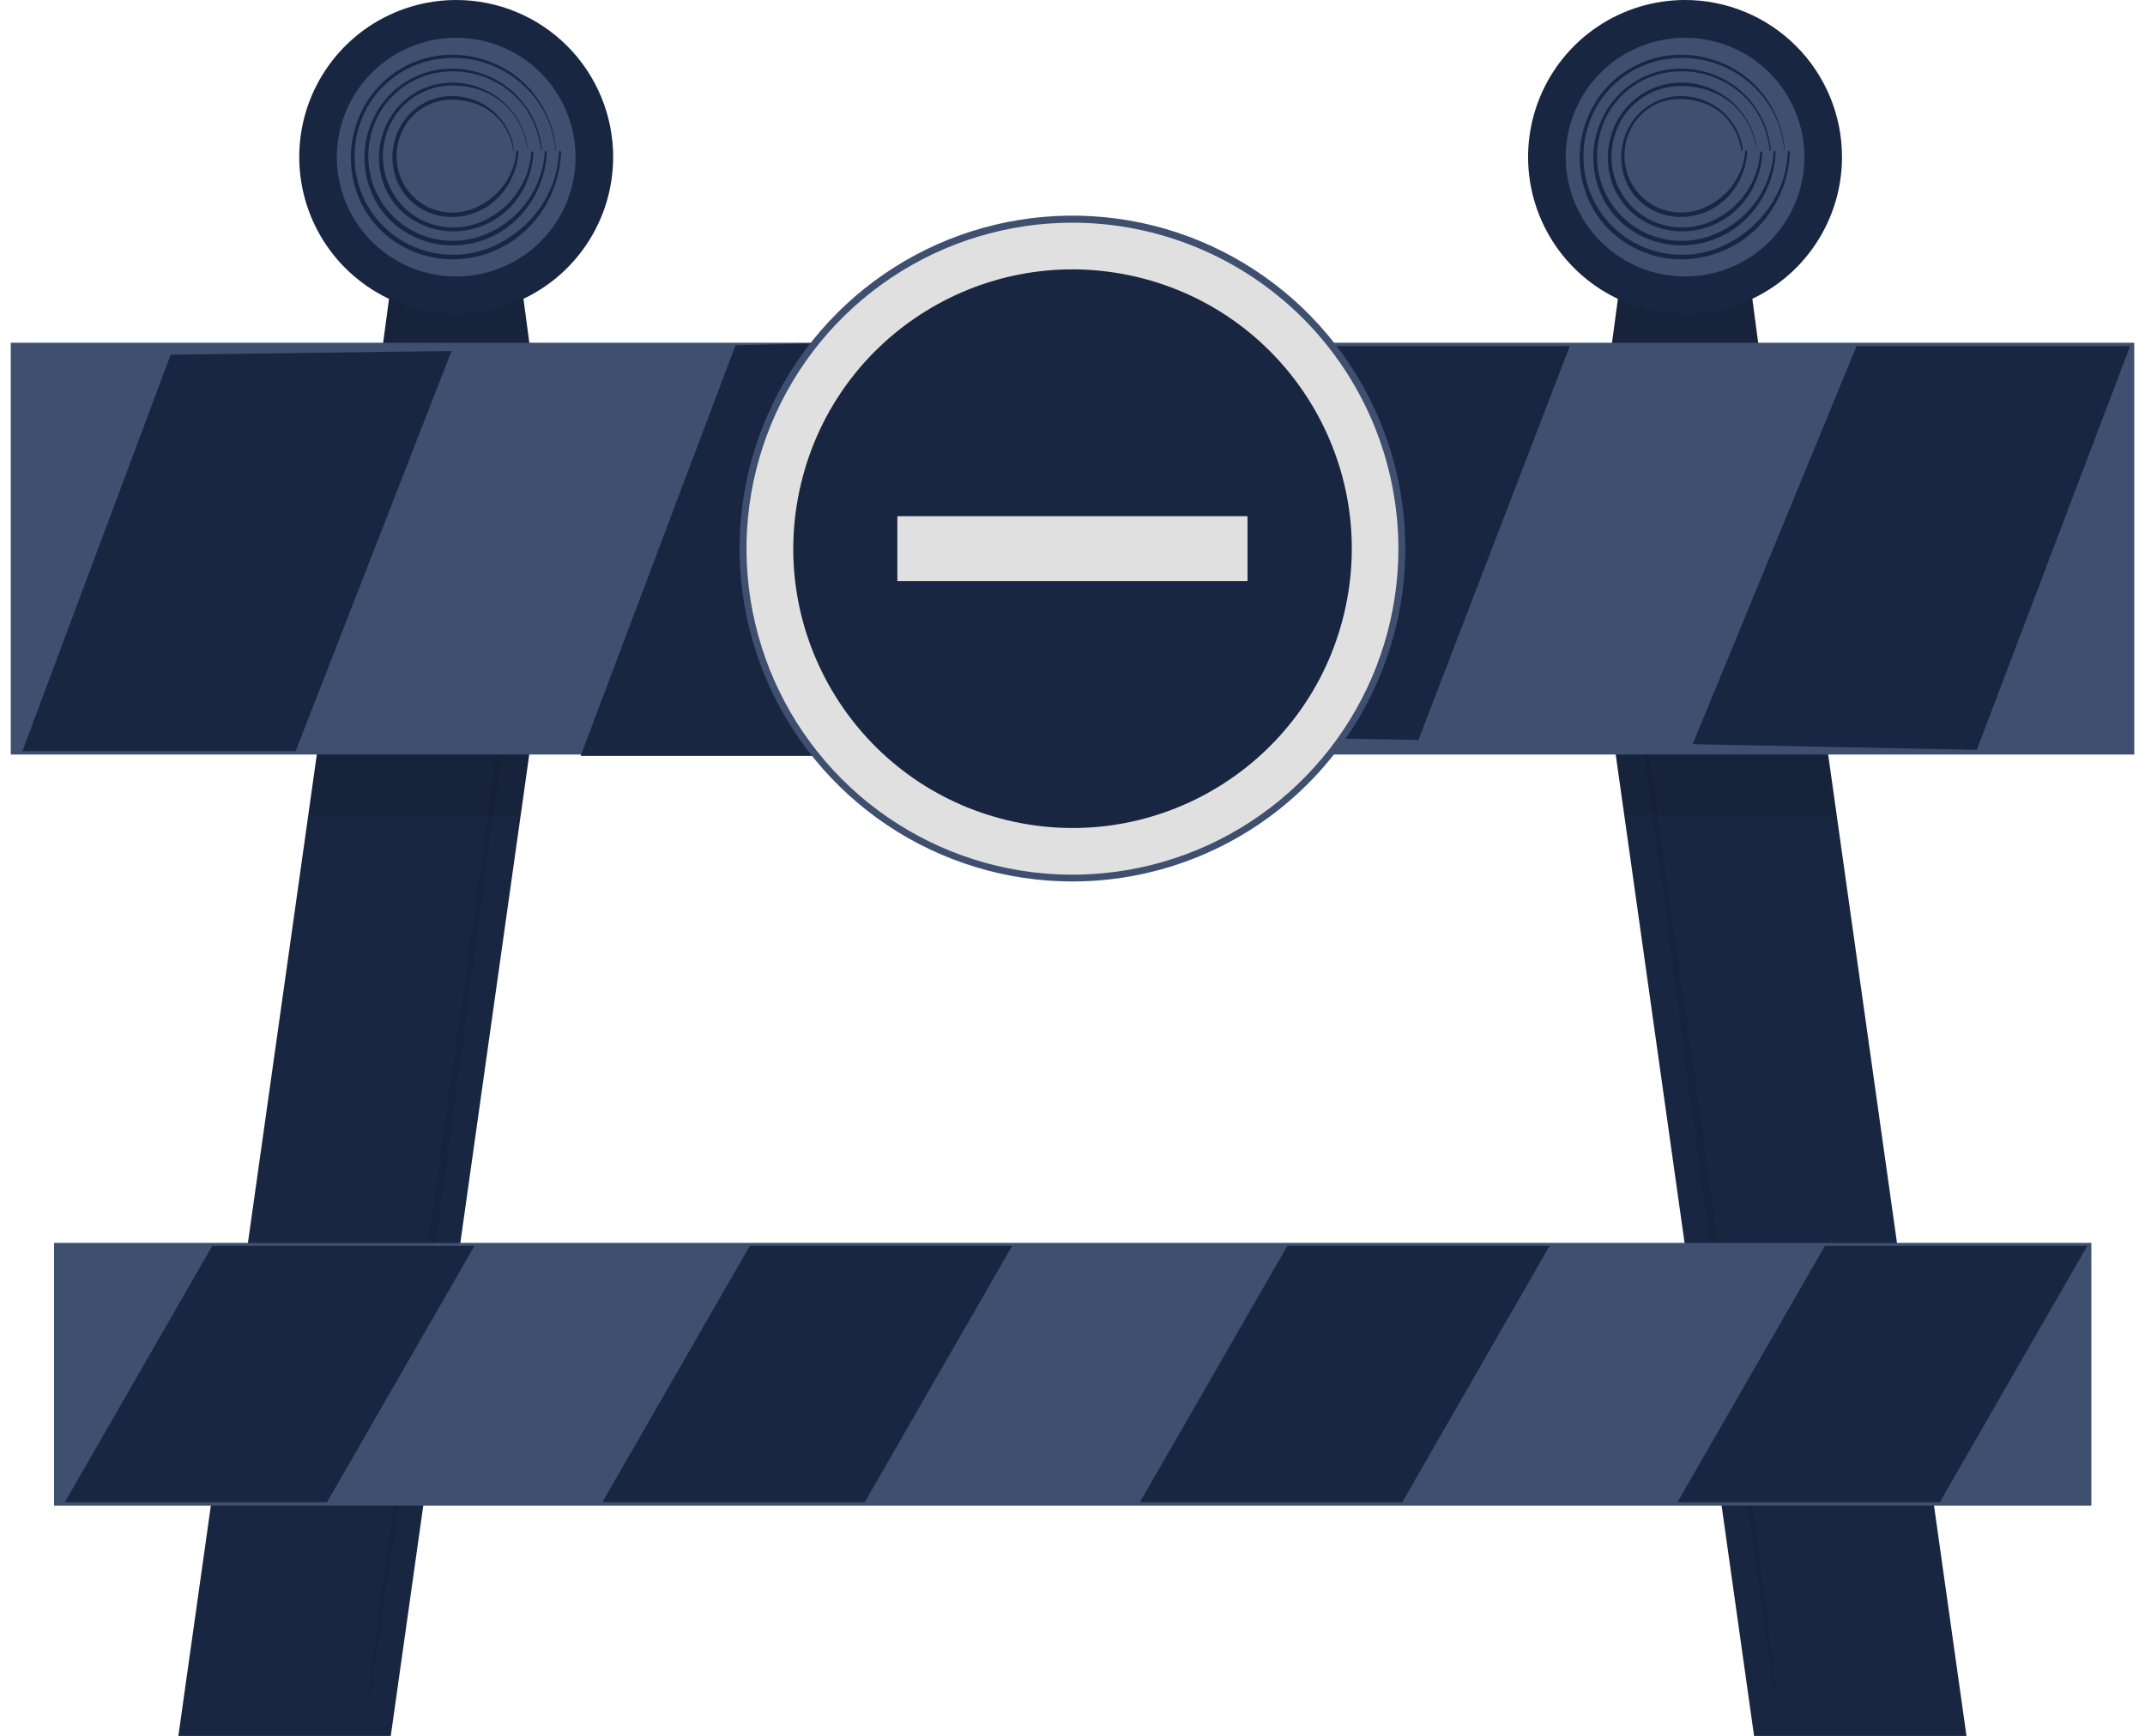 <svg width="173" height="140" viewBox="0 0 173 140" fill="none" xmlns="http://www.w3.org/2000/svg">
<g id="Fence">
<path id="Vector" d="M44.209 49.957L43.15 57.541L42.001 65.695L31.517 139.989H14.385L24.869 65.695L26.018 57.541L27.078 49.957H44.209Z" fill="#192641"/>
<path id="Vector_2" opacity="0.1" d="M41.735 49.957C40.831 57.485 39.861 65.003 38.88 72.509L35.857 95.04L32.689 117.525L31.061 128.779L29.355 140L30.749 128.724L32.243 117.436L35.266 94.917L38.434 72.42C39.482 64.925 40.575 57.396 41.735 49.957Z" fill="black"/>
<path id="Vector_3" opacity="0.1" d="M43.151 57.541L42.002 65.695H24.87L26.019 57.541H43.151Z" fill="black"/>
<path id="Vector_4" d="M128.788 49.957L129.848 57.541L130.996 65.695L141.47 139.989H158.602L148.128 65.695L146.98 57.541L145.92 49.957H128.788Z" fill="#192641"/>
<path id="Vector_5" opacity="0.1" d="M131.321 49.957C132.225 57.485 133.195 65.003 134.177 72.509L137.199 95.04L140.367 117.525L141.995 128.779L143.702 140L142.308 128.724L140.846 117.447L137.824 94.928L134.656 72.431C133.574 64.925 132.481 57.396 131.321 49.957Z" fill="black"/>
<path id="Vector_6" opacity="0.1" d="M129.85 57.541H146.982L148.13 65.695H130.998L129.85 57.541Z" fill="black"/>
<path id="Vector_7" d="M43.586 34.375H30.001L31.696 21.716H41.902L43.586 34.375Z" fill="#192641"/>
<path id="Vector_8" opacity="0.1" d="M43.586 34.375H30.001L31.696 21.716H41.902L43.586 34.375Z" fill="black"/>
<path id="Vector_9" d="M49.453 12.659C49.453 15.163 48.711 17.611 47.32 19.692C45.929 21.774 43.952 23.397 41.639 24.355C39.325 25.313 36.78 25.564 34.324 25.075C31.869 24.587 29.613 23.381 27.843 21.611C26.072 19.84 24.866 17.585 24.378 15.129C23.89 12.673 24.14 10.128 25.098 7.815C26.057 5.502 27.679 3.525 29.761 2.133C31.843 0.742 34.29 0 36.794 0C38.457 0 40.103 0.327 41.639 0.964C43.175 1.6 44.57 2.532 45.746 3.708C46.921 4.883 47.854 6.279 48.49 7.815C49.126 9.351 49.453 10.997 49.453 12.659Z" fill="#192641"/>
<path id="Vector_10" d="M46.419 12.659C46.421 14.564 45.859 16.426 44.802 18.01C43.746 19.594 42.243 20.83 40.485 21.56C38.726 22.29 36.79 22.483 34.922 22.112C33.055 21.742 31.338 20.826 29.991 19.481C28.644 18.135 27.726 16.42 27.354 14.552C26.981 12.685 27.171 10.749 27.9 8.99C28.628 7.23 29.861 5.726 31.445 4.668C33.028 3.61 34.889 3.045 36.794 3.045C39.344 3.045 41.791 4.057 43.596 5.86C45.401 7.663 46.416 10.108 46.419 12.659Z" fill="#3E4F70"/>
<path id="Vector_11" d="M44.835 12.102C44.748 10.955 44.424 9.839 43.885 8.824C43.346 7.808 42.602 6.915 41.701 6.201C40.79 5.497 39.747 4.984 38.634 4.692C37.52 4.401 36.359 4.338 35.22 4.506C34.088 4.68 33.006 5.093 32.045 5.715C31.084 6.338 30.265 7.158 29.644 8.12C28.989 9.137 28.559 10.282 28.384 11.479C28.209 12.675 28.292 13.896 28.629 15.057C29.201 17.08 30.553 18.794 32.387 19.82C34.172 20.837 36.269 21.158 38.276 20.723C40.222 20.314 41.967 19.247 43.218 17.701C44.45 16.175 45.161 14.295 45.248 12.336C45.248 12.247 45.247 12.169 45.169 12.169C45.091 12.169 45.08 12.236 45.08 12.336C45.033 13.125 44.883 13.905 44.634 14.656C44.105 16.138 43.193 17.454 41.991 18.47C41.379 18.979 40.709 19.414 39.994 19.764C38.972 20.252 37.858 20.518 36.726 20.545C35.594 20.572 34.469 20.359 33.425 19.92C32.371 19.478 31.427 18.812 30.657 17.968C29.887 17.125 29.309 16.124 28.963 15.035C28.618 13.924 28.515 12.752 28.661 11.597C28.808 10.443 29.2 9.333 29.811 8.343C30.406 7.394 31.198 6.584 32.133 5.968C33.068 5.353 34.125 4.945 35.231 4.774C36.722 4.535 38.25 4.704 39.652 5.263C41.055 5.823 42.279 6.753 43.195 7.953C43.654 8.566 44.029 9.237 44.311 9.949C44.561 10.671 44.729 11.42 44.812 12.18C44.824 12.171 44.833 12.159 44.837 12.145C44.841 12.13 44.84 12.115 44.835 12.102Z" fill="#192641"/>
<path id="Vector_12" d="M43.707 12.113C43.622 11.131 43.336 10.178 42.868 9.31C42.4 8.443 41.76 7.681 40.986 7.071C40.202 6.467 39.304 6.026 38.346 5.775C37.388 5.524 36.389 5.468 35.409 5.61C34.437 5.753 33.505 6.1 32.677 6.629C31.848 7.158 31.141 7.856 30.602 8.678C30.025 9.554 29.643 10.545 29.481 11.582C29.32 12.619 29.382 13.678 29.665 14.689C29.907 15.563 30.319 16.381 30.878 17.095C31.437 17.808 32.132 18.405 32.922 18.85C34.485 19.723 36.313 19.997 38.064 19.619C39.751 19.253 41.26 18.315 42.336 16.965C43.4 15.64 44.017 14.011 44.098 12.314C44.098 12.236 44.098 12.169 44.02 12.169C43.942 12.169 43.93 12.224 43.93 12.314C43.834 13.677 43.376 14.99 42.604 16.117C41.832 17.244 40.773 18.145 39.536 18.727C38.656 19.156 37.694 19.392 36.715 19.421C35.736 19.45 34.763 19.271 33.859 18.894C32.947 18.508 32.131 17.928 31.466 17.194C30.802 16.46 30.305 15.59 30.011 14.645C29.716 13.679 29.631 12.662 29.764 11.661C29.897 10.66 30.244 9.7 30.78 8.845C31.298 8.037 31.983 7.35 32.789 6.831C33.596 6.311 34.504 5.971 35.454 5.833C36.724 5.64 38.022 5.788 39.216 6.263C40.409 6.737 41.455 7.52 42.246 8.533C42.629 9.059 42.944 9.633 43.183 10.239C43.405 10.856 43.558 11.496 43.64 12.146L43.707 12.113Z" fill="#192641"/>
<path id="Vector_13" d="M42.582 12.124C42.502 11.308 42.255 10.517 41.858 9.8C41.461 9.083 40.922 8.454 40.273 7.953C38.97 6.949 37.321 6.504 35.689 6.714C34.874 6.823 34.091 7.103 33.391 7.535C32.691 7.968 32.091 8.543 31.63 9.224C31.131 9.961 30.797 10.796 30.648 11.674C30.5 12.551 30.542 13.45 30.771 14.31C30.968 15.059 31.314 15.761 31.789 16.372C32.265 16.984 32.859 17.493 33.537 17.868C34.867 18.62 36.431 18.847 37.92 18.504C39.344 18.196 40.62 17.408 41.534 16.273C42.425 15.146 42.943 13.77 43.017 12.336C43.017 12.269 43.017 12.213 42.939 12.213C42.861 12.213 42.85 12.213 42.85 12.336C42.758 13.481 42.367 14.581 41.717 15.528C41.068 16.475 40.182 17.236 39.147 17.734C38.406 18.103 37.594 18.308 36.767 18.337C35.94 18.366 35.116 18.218 34.351 17.901C33.577 17.573 32.886 17.076 32.329 16.447C31.771 15.818 31.361 15.073 31.128 14.265C30.885 13.45 30.823 12.593 30.944 11.751C31.065 10.91 31.368 10.105 31.83 9.391C32.27 8.726 32.846 8.163 33.522 7.74C34.197 7.317 34.955 7.043 35.745 6.938C36.793 6.814 37.856 6.94 38.846 7.306C39.84 7.68 40.712 8.32 41.367 9.157C41.69 9.589 41.956 10.062 42.158 10.562C42.353 11.074 42.492 11.605 42.571 12.146C42.571 12.146 42.593 12.146 42.582 12.124Z" fill="#192641"/>
<path id="Vector_14" d="M41.457 12.135C41.382 11.479 41.176 10.844 40.85 10.269C40.524 9.694 40.086 9.191 39.561 8.789C38.52 8.005 37.221 7.643 35.925 7.774C35.259 7.848 34.616 8.061 34.039 8.402C33.463 8.742 32.965 9.201 32.578 9.748C32.158 10.345 31.871 11.026 31.736 11.744C31.601 12.461 31.622 13.2 31.798 13.909C31.949 14.527 32.224 15.109 32.608 15.617C32.992 16.125 33.475 16.55 34.029 16.864C35.131 17.481 36.427 17.657 37.653 17.355C38.83 17.081 39.874 16.407 40.609 15.448C41.327 14.524 41.747 13.404 41.814 12.236C41.814 12.18 41.814 12.135 41.736 12.135C41.711 12.138 41.688 12.15 41.672 12.168C41.655 12.187 41.646 12.211 41.646 12.236C41.562 13.162 41.24 14.05 40.713 14.816C40.185 15.581 39.47 16.198 38.635 16.608C38.037 16.922 37.378 17.101 36.704 17.134C36.03 17.166 35.356 17.052 34.731 16.797C34.117 16.532 33.569 16.134 33.126 15.633C32.682 15.132 32.355 14.539 32.166 13.898C31.977 13.233 31.935 12.536 32.043 11.854C32.151 11.173 32.406 10.522 32.791 9.949C33.151 9.424 33.62 8.984 34.167 8.659C34.714 8.333 35.325 8.13 35.958 8.064C36.785 7.99 37.619 8.097 38.401 8.376C39.188 8.664 39.883 9.162 40.408 9.815C40.674 10.158 40.895 10.533 41.066 10.931C41.222 11.343 41.341 11.769 41.423 12.202C41.423 12.202 41.468 12.146 41.457 12.135Z" fill="#192641"/>
<path id="Vector_15" d="M142.697 34.375H129.112L130.808 21.716H141.013L142.697 34.375Z" fill="#192641"/>
<path id="Vector_16" opacity="0.1" d="M142.697 34.375H129.112L130.808 21.716H141.013L142.697 34.375Z" fill="black"/>
<path id="Vector_17" d="M148.563 12.659C148.563 15.163 147.82 17.611 146.429 19.692C145.038 21.774 143.061 23.397 140.748 24.355C138.435 25.313 135.889 25.564 133.434 25.075C130.978 24.587 128.722 23.381 126.952 21.611C125.182 19.84 123.976 17.585 123.487 15.129C122.999 12.673 123.25 10.128 124.208 7.815C125.166 5.502 126.789 3.525 128.87 2.133C130.952 0.742 133.4 0 135.903 0C137.566 0 139.212 0.327 140.748 0.964C142.284 1.6 143.679 2.532 144.855 3.708C146.031 4.883 146.963 6.279 147.599 7.815C148.235 9.351 148.563 10.997 148.563 12.659Z" fill="#192641"/>
<path id="Vector_18" d="M145.53 12.659C145.533 14.564 144.97 16.426 143.914 18.01C142.857 19.594 141.355 20.83 139.596 21.56C137.837 22.29 135.902 22.483 134.034 22.112C132.166 21.742 130.45 20.826 129.103 19.481C127.755 18.135 126.837 16.42 126.465 14.552C126.093 12.685 126.283 10.749 127.011 8.99C127.739 7.23 128.973 5.726 130.556 4.668C132.139 3.61 134.001 3.045 135.905 3.045C138.456 3.045 140.902 4.057 142.707 5.86C144.512 7.663 145.527 10.108 145.53 12.659Z" fill="#3E4F70"/>
<path id="Vector_19" d="M143.946 12.102C143.859 10.955 143.536 9.839 142.996 8.824C142.457 7.808 141.713 6.915 140.812 6.201C139.902 5.497 138.858 4.984 137.745 4.692C136.631 4.401 135.47 4.338 134.332 4.506C133.2 4.68 132.117 5.093 131.156 5.715C130.195 6.338 129.376 7.158 128.755 8.12C128.1 9.137 127.671 10.282 127.495 11.479C127.32 12.675 127.404 13.896 127.74 15.057C128.312 17.08 129.664 18.794 131.499 19.82C133.283 20.837 135.381 21.158 137.388 20.723C139.333 20.314 141.078 19.247 142.329 17.701C143.566 16.178 144.278 14.296 144.359 12.336C144.359 12.247 144.359 12.169 144.281 12.169C144.203 12.169 144.191 12.236 144.191 12.336C144.15 13.126 144 13.907 143.745 14.656C143.216 16.138 142.304 17.454 141.102 18.47C140.49 18.979 139.82 19.414 139.105 19.764C138.083 20.252 136.97 20.518 135.837 20.545C134.705 20.572 133.58 20.359 132.536 19.92C131.483 19.478 130.538 18.812 129.768 17.968C128.998 17.125 128.42 16.124 128.075 15.035C127.729 13.924 127.627 12.752 127.773 11.597C127.919 10.443 128.311 9.333 128.922 8.343C129.517 7.394 130.309 6.584 131.244 5.968C132.179 5.353 133.236 4.945 134.343 4.774C135.834 4.535 137.361 4.704 138.764 5.263C140.166 5.823 141.39 6.753 142.307 7.953C142.765 8.566 143.14 9.237 143.422 9.949C143.672 10.671 143.841 11.42 143.924 12.18C143.94 12.157 143.948 12.13 143.946 12.102Z" fill="#192641"/>
<path id="Vector_20" d="M142.82 12.113C142.734 11.131 142.449 10.178 141.981 9.31C141.513 8.443 140.872 7.681 140.098 7.071C139.314 6.467 138.416 6.026 137.458 5.775C136.5 5.524 135.501 5.468 134.521 5.61C133.549 5.753 132.618 6.1 131.789 6.629C130.961 7.158 130.253 7.856 129.714 8.678C129.137 9.554 128.755 10.545 128.593 11.582C128.432 12.619 128.494 13.678 128.777 14.689C129.019 15.563 129.432 16.381 129.991 17.095C130.549 17.808 131.244 18.405 132.034 18.85C133.597 19.723 135.425 19.997 137.176 19.619C138.863 19.253 140.372 18.315 141.448 16.965C142.513 15.64 143.13 14.011 143.21 12.314C143.21 12.236 143.21 12.169 143.132 12.169C143.054 12.169 143.043 12.224 143.043 12.314C142.947 13.677 142.489 14.99 141.716 16.117C140.944 17.244 139.885 18.145 138.648 18.727C137.768 19.156 136.806 19.392 135.828 19.421C134.849 19.45 133.875 19.271 132.971 18.894C132.057 18.509 131.239 17.93 130.572 17.196C129.906 16.462 129.407 15.591 129.112 14.645C128.817 13.679 128.733 12.662 128.865 11.661C128.998 10.66 129.345 9.7 129.881 8.845C130.399 8.037 131.084 7.35 131.891 6.831C132.697 6.311 133.606 5.971 134.555 5.833C135.825 5.64 137.123 5.788 138.317 6.263C139.511 6.737 140.556 7.52 141.347 8.533C141.731 9.059 142.045 9.633 142.284 10.239C142.506 10.856 142.659 11.496 142.742 12.146C142.742 12.146 142.831 12.135 142.82 12.113Z" fill="#192641"/>
<path id="Vector_21" d="M141.695 12.124C141.614 11.308 141.368 10.517 140.971 9.8C140.574 9.083 140.034 8.454 139.386 7.953C138.082 6.949 136.433 6.504 134.802 6.714C133.986 6.823 133.203 7.103 132.503 7.535C131.804 7.968 131.203 8.543 130.742 9.224C130.243 9.961 129.909 10.796 129.761 11.674C129.613 12.551 129.654 13.45 129.883 14.31C130.08 15.059 130.426 15.761 130.902 16.372C131.377 16.984 131.972 17.493 132.649 17.868C133.979 18.62 135.543 18.847 137.032 18.504C138.457 18.196 139.732 17.408 140.646 16.273C141.542 15.149 142.061 13.771 142.13 12.336C142.13 12.269 142.13 12.213 142.052 12.213C141.973 12.213 141.962 12.213 141.962 12.336C141.87 13.481 141.479 14.581 140.83 15.528C140.18 16.475 139.294 17.236 138.259 17.734C137.518 18.103 136.707 18.308 135.879 18.337C135.052 18.366 134.228 18.218 133.463 17.901C132.69 17.58 131.998 17.092 131.437 16.471C130.875 15.85 130.459 15.112 130.218 14.31C129.975 13.495 129.913 12.637 130.034 11.796C130.155 10.954 130.458 10.149 130.92 9.436C131.36 8.771 131.936 8.208 132.612 7.785C133.287 7.361 134.045 7.088 134.835 6.982C135.883 6.859 136.946 6.985 137.936 7.35C138.694 7.623 139.384 8.055 139.962 8.616C140.539 9.178 140.989 9.857 141.282 10.607C141.477 11.118 141.615 11.649 141.695 12.191C141.695 12.191 141.706 12.146 141.695 12.124Z" fill="#192641"/>
<path id="Vector_22" d="M140.567 12.135C140.493 11.479 140.287 10.844 139.961 10.269C139.635 9.694 139.196 9.19 138.671 8.789C137.631 8.004 136.332 7.641 135.035 7.774C134.37 7.847 133.727 8.061 133.15 8.402C132.573 8.742 132.075 9.201 131.689 9.748C131.271 10.346 130.984 11.027 130.85 11.744C130.715 12.462 130.735 13.2 130.908 13.909C131.059 14.527 131.335 15.108 131.719 15.617C132.102 16.125 132.586 16.549 133.139 16.864C134.242 17.481 135.537 17.657 136.764 17.355C137.94 17.08 138.985 16.406 139.72 15.448C140.438 14.524 140.858 13.404 140.924 12.236C140.924 12.18 140.924 12.135 140.846 12.135C140.822 12.138 140.799 12.15 140.782 12.168C140.766 12.187 140.757 12.211 140.757 12.236C140.672 13.161 140.351 14.05 139.823 14.816C139.296 15.581 138.58 16.198 137.746 16.608C137.148 16.921 136.489 17.101 135.815 17.134C135.14 17.166 134.467 17.052 133.842 16.797C133.207 16.535 132.64 16.134 132.182 15.622C131.724 15.11 131.388 14.502 131.198 13.842C131.009 13.178 130.967 12.48 131.075 11.799C131.183 11.117 131.438 10.466 131.823 9.893C132.183 9.368 132.653 8.928 133.2 8.603C133.747 8.277 134.358 8.074 134.991 8.008C135.818 7.935 136.651 8.041 137.433 8.321C138.221 8.608 138.915 9.106 139.441 9.759C139.706 10.102 139.927 10.477 140.099 10.875C140.255 11.287 140.374 11.713 140.456 12.146C140.456 12.146 140.579 12.146 140.567 12.135Z" fill="#192641"/>
<path id="Vector_23" d="M171.842 27.917H1.147V60.564H171.842V27.917Z" fill="#3E4F70"/>
<path id="Vector_24" d="M172.132 60.843H0.868V27.639H172.132V60.843ZM1.482 60.285H171.574V28.196H1.426L1.482 60.285Z" fill="#3E4F70"/>
<path id="Vector_25" d="M36.421 28.301L23.843 60.575H1.804L13.763 28.606L36.421 28.301Z" fill="#192641"/>
<path id="Vector_26" d="M65.508 27.691L68.892 60.955H46.83L59.319 27.843L65.508 27.691Z" fill="#192641"/>
<path id="Vector_27" d="M126.603 27.917L114.399 59.67L92.507 59.272L104.563 27.917H126.603Z" fill="#192641"/>
<path id="Vector_28" d="M171.796 27.917L159.435 60.466L136.519 60.011L149.735 27.917H171.796Z" fill="#192641"/>
<path id="Vector_29" d="M168.396 100.471H4.605V121.139H168.396V100.471Z" fill="#3E4F70"/>
<path id="Vector_30" d="M168.673 121.418H4.358V100.226H168.673V121.418ZM4.883 120.861H168.116V100.784H4.883V120.861Z" fill="#3E4F70"/>
<path id="Vector_31" d="M38.266 100.471L26.376 121.139H5.229L17.118 100.471H38.266Z" fill="#192641"/>
<path id="Vector_32" d="M81.631 100.471L69.741 121.139H48.583L60.473 100.471H81.631Z" fill="#192641"/>
<path id="Vector_33" d="M124.974 100.471L113.096 121.139H91.938L103.827 100.471H124.974Z" fill="#192641"/>
<path id="Vector_34" d="M168.34 100.471L156.45 121.139H135.292L147.182 100.471H168.34Z" fill="#192641"/>
<path id="Vector_35" d="M112.335 50.402C115.741 36.13 106.931 21.799 92.659 18.393C78.386 14.988 64.056 23.797 60.65 38.07C57.245 52.342 66.054 66.673 80.327 70.078C94.599 73.484 108.93 64.674 112.335 50.402Z" fill="#E0E0E0"/>
<path id="Vector_36" d="M86.495 71.082C81.185 71.082 75.994 69.507 71.579 66.556C67.164 63.606 63.723 59.412 61.691 54.506C59.659 49.6 59.128 44.201 60.165 38.993C61.202 33.785 63.76 29.002 67.516 25.247C71.271 21.493 76.056 18.937 81.264 17.903C86.473 16.868 91.871 17.401 96.777 19.435C101.682 21.469 105.874 24.912 108.823 29.328C111.771 33.744 113.344 38.936 113.342 44.246C113.336 51.364 110.505 58.188 105.471 63.219C100.438 68.251 93.612 71.079 86.495 71.082ZM86.495 17.957C81.296 17.957 76.213 19.499 71.89 22.388C67.567 25.276 64.197 29.382 62.207 34.186C60.218 38.989 59.697 44.275 60.711 49.375C61.726 54.474 64.229 59.159 67.906 62.835C71.583 66.512 76.267 69.016 81.366 70.03C86.466 71.044 91.752 70.524 96.555 68.534C101.359 66.544 105.465 63.175 108.354 58.852C111.242 54.528 112.784 49.446 112.784 44.246C112.778 37.276 110.007 30.592 105.078 25.663C100.149 20.735 93.466 17.963 86.495 17.957Z" fill="#3E4F70"/>
<path id="Vector_37" d="M108.409 49.465C111.291 37.367 103.82 25.223 91.722 22.34C79.623 19.458 67.479 26.929 64.597 39.028C61.714 51.126 69.186 63.27 81.284 66.153C93.382 69.035 105.527 61.564 108.409 49.465Z" fill="#192641"/>
<path id="Vector_38" d="M100.615 41.625H72.374V46.856H100.615V41.625Z" fill="#E0E0E0"/>
</g>
</svg>
